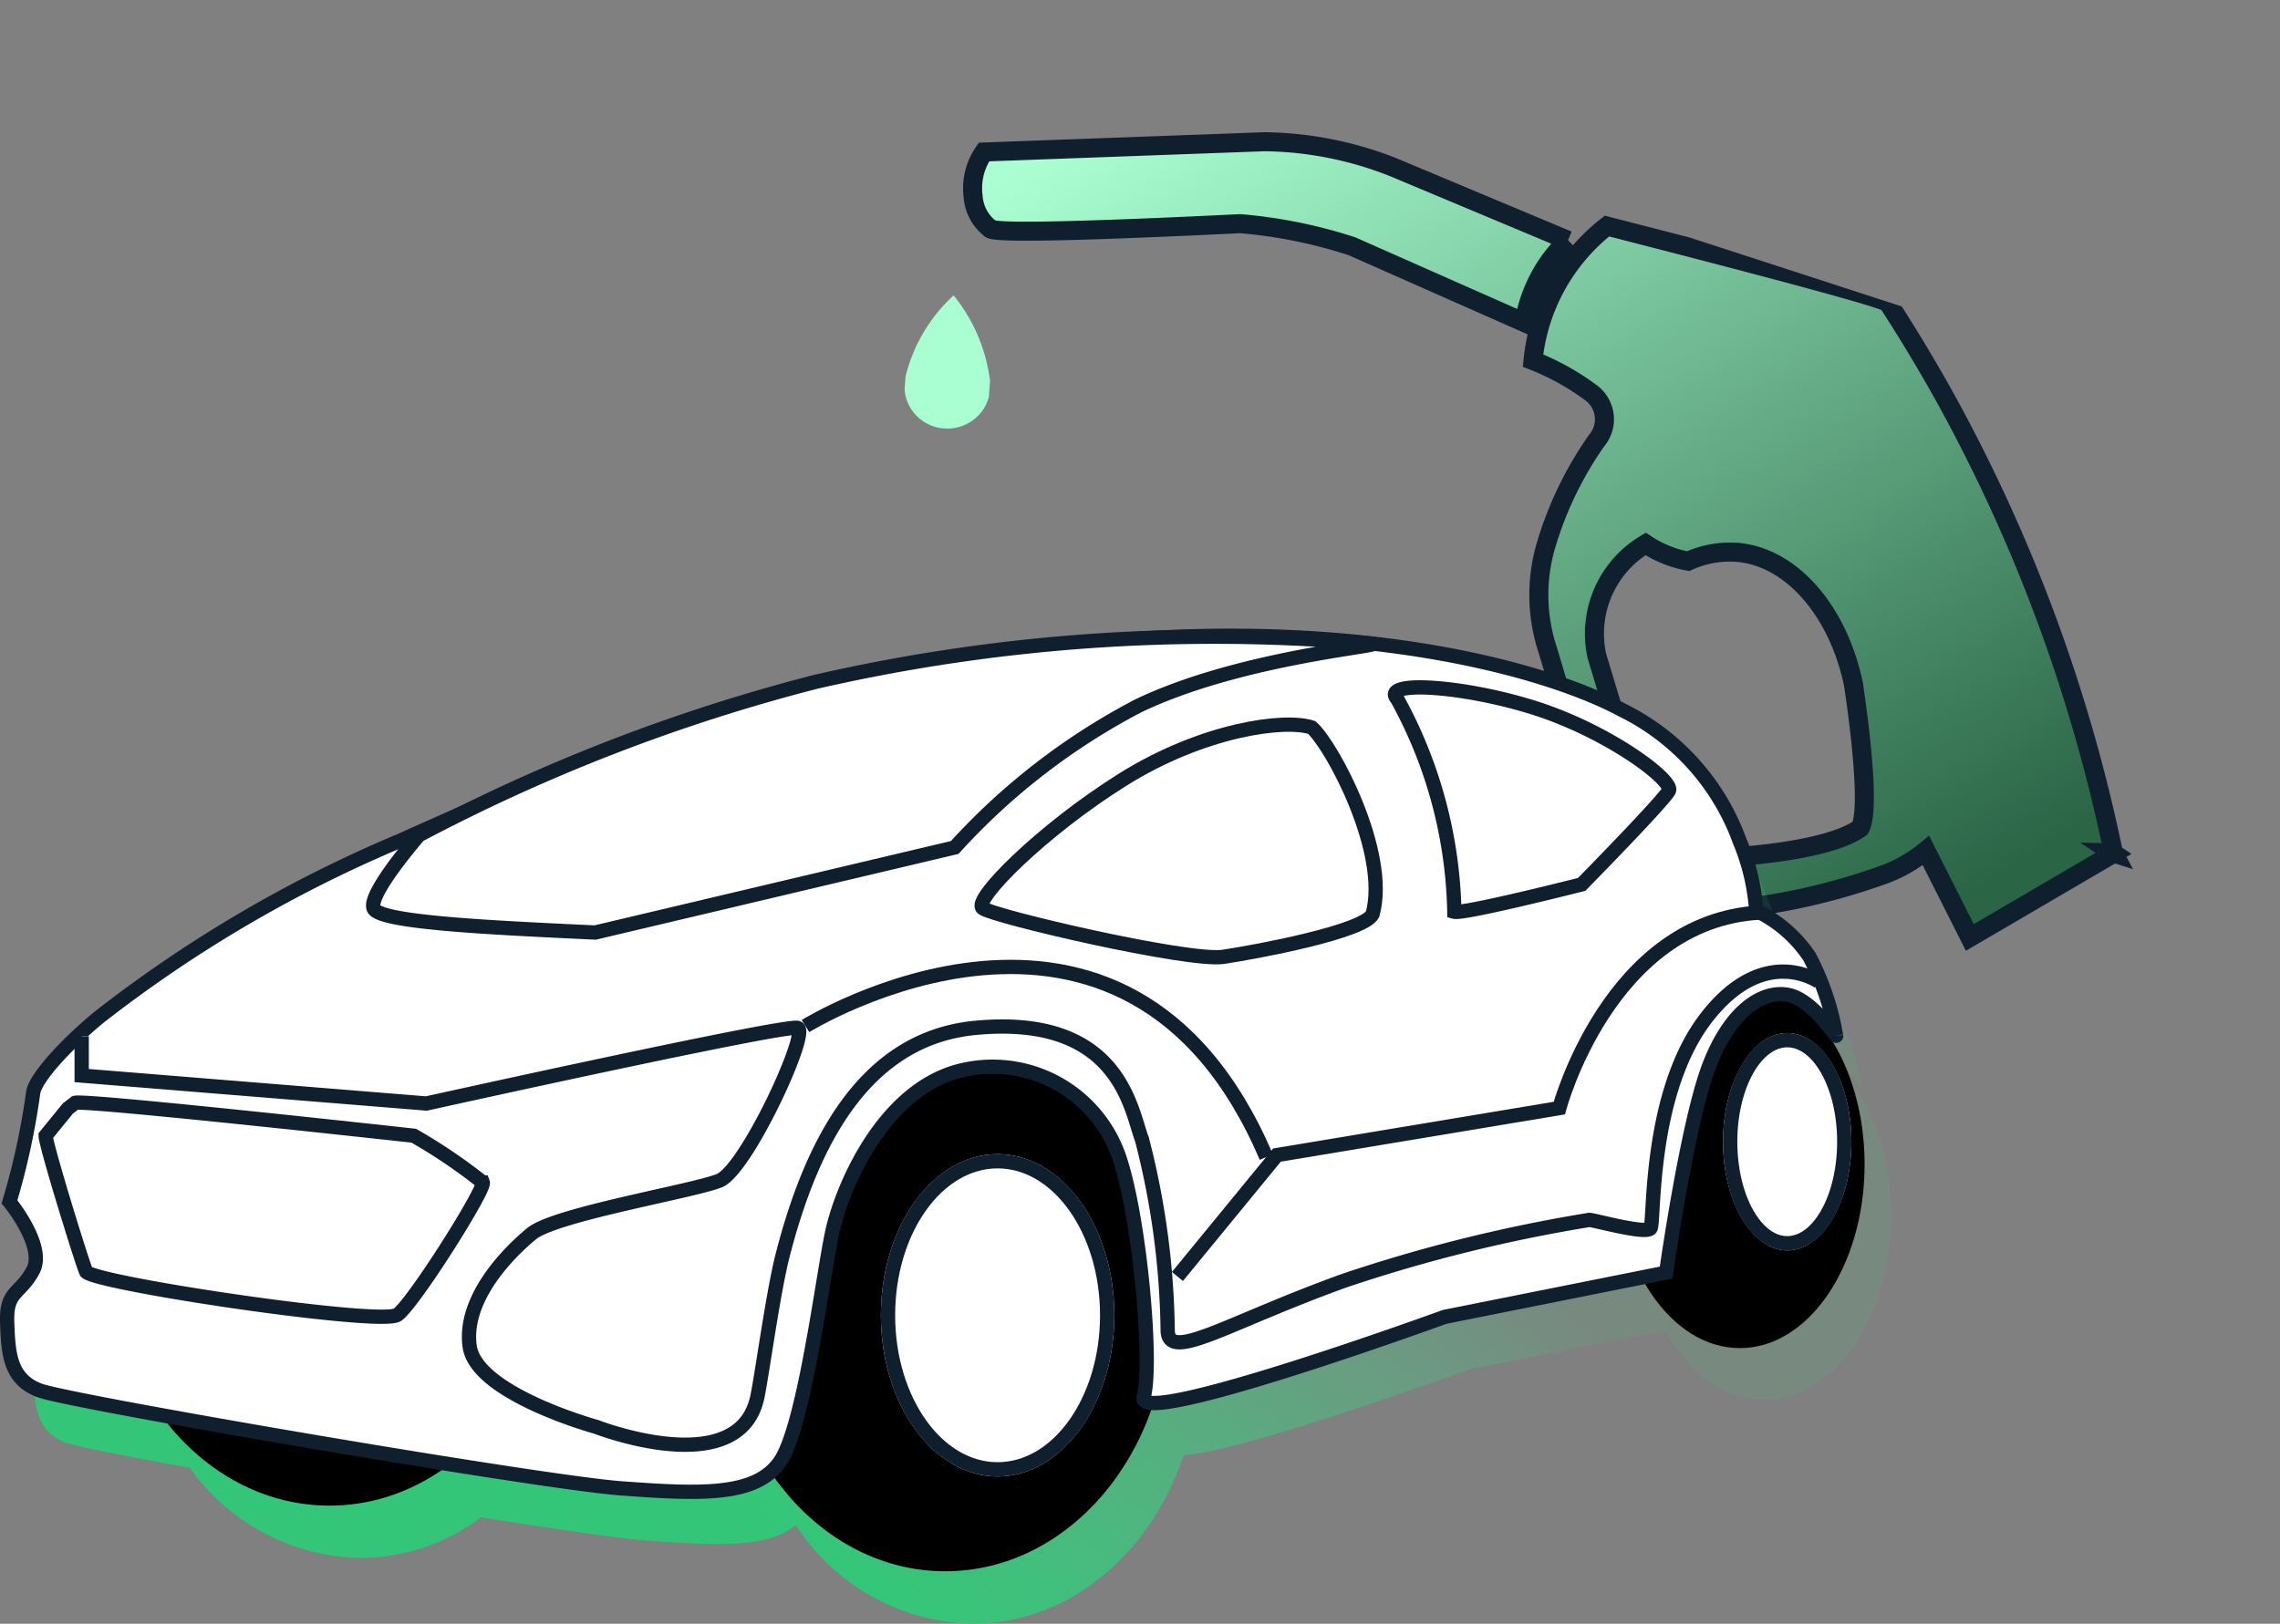 <svg xmlns="http://www.w3.org/2000/svg" xmlns:xlink="http://www.w3.org/1999/xlink" width="119.781" height="85.32" viewBox="0 0 119.781 85.32">
  <rect x="0" y="0" width="119.781" height="85.32" fill="#808080" stroke="none"/>
  <defs>
    <clipPath id="clip-path">
      <rect id="사각형_23485" data-name="사각형 23485" width="72.997" height="34.119" fill="none"/>
    </clipPath>
    <linearGradient id="linear-gradient" x1="0.986" y1="0.637" x2="0.034" y2="0.222" gradientUnits="objectBoundingBox">
      <stop offset="0" stop-color="#2a6546"/>
      <stop offset="1" stop-color="#aaffd2"/>
    </linearGradient>
    <clipPath id="clip-path-2">
      <rect id="사각형_23486" data-name="사각형 23486" width="4.444" height="7.007" fill="#aaffd2"/>
    </clipPath>
    <linearGradient id="linear-gradient-2" x1="0.799" y1="0.639" x2="0.404" y2="0.887" gradientUnits="objectBoundingBox">
      <stop offset="0" stop-color="#3ddb87" stop-opacity="0.114"/>
      <stop offset="1" stop-color="#34c678"/>
    </linearGradient>
  </defs>
  <g id="img_refuel" transform="translate(-650.626 -1678.233)" style="mix-blend-mode: screen;isolation: isolate">
    <g id="그룹_35212" data-name="그룹 35212" transform="matrix(0.951, 0.309, -0.309, 0.951, 700.983, 1678.233)">
      <g id="마스크_그룹_35211" data-name="마스크 그룹 35211" clip-path="url(#clip-path)">
        <path id="합치기_205" data-name="합치기 205" d="M45.138,34.043c-.982-.255-1.625-1.147-2.758-2.63-2.206-2.887-5.194-7.4-6.168-8.76a9.239,9.239,0,0,1-1.6-5.07,18.906,18.906,0,0,1,.829-5.917,1.731,1.731,0,0,0-1.093-2.319,13.205,13.205,0,0,0-3.382-.654A10.271,10.271,0,0,1,32.477.77Q47.8-.2,47.784.053,49.818,1.7,51.869,3.584A85.082,85.082,0,0,1,67.944,23.842l.035.034-.013,0,.011.02-.012-.019-.027.008.039.011L62.16,30.431,58.555,26.8a7.549,7.549,0,0,1-1.9,2.031,33.589,33.589,0,0,1-8.431,4.712,7.475,7.475,0,0,1-2.45.577A2.5,2.5,0,0,1,45.138,34.043ZM38.264,18.836a5.481,5.481,0,0,0,.683,3.572l4.743,6.829c.69.995,1.261,1.608,2.025,1.79a3.359,3.359,0,0,0,1.94-.247c2.149-.788,6.058-2.439,7.248-4.031.266-1.305-2.666-7.071-2.666-7.071l0-.008c-1.937-3.375-5.038-5.261-7.747-4.753A5.278,5.278,0,0,0,41.972,16.2a5.977,5.977,0,0,1-2.4-.171A5.477,5.477,0,0,0,38.264,18.836ZM67.977,23.9Zm-66.3-13A2.332,2.332,0,0,1,.326,9.583a3.323,3.323,0,0,1-.179-2.4l13.87-5.075A18.946,18.946,0,0,1,20.868,1.3l9.891.818a7.3,7.3,0,0,0-.845,2.461,7.525,7.525,0,0,0-.008,2.352L20.063,5.919a25.849,25.849,0,0,0-5.948.685Q2.73,10.926,1.768,10.927,1.685,10.927,1.679,10.9Z" transform="translate(3.594 0)" stroke="#0f1f2e" stroke-width="1" fill="url(#linear-gradient)"/>
      </g>
    </g>
    <g id="그룹_35214" data-name="그룹 35214" transform="translate(698.508 1693.598) rotate(4)">
      <g id="그룹_35214-2" data-name="그룹 35214" transform="translate(0 0)" clip-path="url(#clip-path-2)">
        <path id="패스_35048" data-name="패스 35048" d="M2.222,0a8.831,8.831,0,0,1,2.19,4.2,2.249,2.249,0,0,1-2.2,2.809A2.231,2.231,0,0,1,.018,4.319,8.59,8.59,0,0,1,2.222,0" transform="translate(0 0)" fill="#aaffd2" fill-rule="evenodd"/>
      </g>
    </g>
    <g id="car" transform="translate(430 1177.258)">
      <g id="illust" transform="translate(222.182 536.381)">
        <g id="그룹_12947" data-name="그룹 12947" transform="translate(-1.182 -2)">
          <path id="합치기_9" data-name="합치기 9" d="M40.057,43.968c-1.457,1.219-4.149,1.085-7.835.812-1.327-.1-4.68-.584-8.7-1.222a10.646,10.646,0,0,1-6.348,2.137,11.234,11.234,0,0,1-8.954-4.738c-3.48-.633-6.052-1.142-6.523-1.32C.127,39.044.06,37.681,0,36.041S.689,34.6,1.364,33.335s-1.238-3.6-1.238-3.6a38.038,38.038,0,0,0,1.238-5.685c.054-.736,1.622-2.483,3.444-4a69.5,69.5,0,0,1,15.83-9.282l1.594-.711A98.317,98.317,0,0,1,42.488,2.429,89.253,89.253,0,0,1,60.066.121a70.85,70.85,0,0,1,9.106.053c1.14.065,2.118.149,2.9.243.109.008.127.022.066.042A37.938,37.938,0,0,1,84.844,3.909,12.4,12.4,0,0,1,91,10.767a11.6,11.6,0,0,1,.873,3.669,7.009,7.009,0,0,1,2.8,2.422,13.976,13.976,0,0,1,1.4,4.153c.01.075-1.117-1.694-2.32-2.094,2.265,1.543,3.835,4.9,3.835,8.783,0,5.351-2.974,9.689-6.643,9.689-2.105,0-3.982-1.428-5.2-3.657L75.5,35.774S63.56,40.121,60.428,40.295c-1.718,5.183-6.037,8.86-11.094,8.86A11.333,11.333,0,0,1,40.057,43.968Z" transform="translate(1.38 2.76)" fill="url(#linear-gradient-2)"/>
          <g id="그룹_12945" data-name="그룹 12945">
            <g id="그룹_12944" data-name="그룹 12944" transform="translate(5.212 18.116)">
              <ellipse id="타원_1192" data-name="타원 1192" cx="11.726" cy="13.795" rx="11.726" ry="13.795" transform="translate(0)"/>
              <g id="타원_1191" data-name="타원 1191" transform="translate(8.277 4.139)" fill="#fff" stroke="#0f1f2e" stroke-width="0.75">
                <ellipse cx="6.898" cy="10.002" rx="6.898" ry="10.002" stroke="none"/>
                <ellipse cx="6.898" cy="10.002" rx="6.523" ry="9.627" fill="none"/>
              </g>
              <g id="타원_1193" data-name="타원 1193" transform="translate(12.416 10.346)" fill="#fff" stroke="#0f1f2e" stroke-width="0.75">
                <ellipse cx="2.759" cy="3.794" rx="2.759" ry="3.794" stroke="none"/>
                <ellipse cx="2.759" cy="3.794" rx="2.384" ry="3.419" fill="none"/>
              </g>
              <ellipse id="타원_1187" data-name="타원 1187" cx="11.726" cy="13.795" rx="11.726" ry="13.795" transform="translate(32.349 3.449)"/>
              <ellipse id="타원_1190" data-name="타원 1190" cx="6.553" cy="9.657" rx="6.553" ry="9.657" transform="translate(79.265)"/>
              <g id="타원_1185" data-name="타원 1185" transform="translate(40.691 9.12)" fill="#fff" stroke="#0f1f2e" stroke-width="0.75">
                <ellipse cx="6.132" cy="8.469" rx="6.132" ry="8.469" stroke="none"/>
                <ellipse cx="6.132" cy="8.469" rx="5.757" ry="8.094" fill="none"/>
              </g>
              <g id="타원_1189" data-name="타원 1189" transform="translate(84.935 2.759)" fill="#fff" stroke="#0f1f2e" stroke-width="0.75">
                <ellipse cx="3.372" cy="5.71" rx="3.372" ry="5.71" stroke="none"/>
                <ellipse cx="3.372" cy="5.71" rx="2.997" ry="5.335" fill="none"/>
              </g>
            </g>
            <path id="패스_5875" data-name="패스 5875" d="M5057.534,14297.992h0a14.074,14.074,0,0,0-1.4-4.149,7.034,7.034,0,0,0-2.8-2.424,11.516,11.516,0,0,0-.873-3.668,12.394,12.394,0,0,0-6.155-6.863c-4.406-2.369-15.447-5.256-30.8-3.215s-22.089,5.016-33.421,10.078a69.23,69.23,0,0,0-15.831,9.289c-1.824,1.513-3.392,3.261-3.445,3.994a38.092,38.092,0,0,1-1.238,5.687s1.912,2.334,1.238,3.6-1.418,1.063-1.36,2.707.122,3,1.689,3.6,26.312,4.833,30.535,5.146,7.145.442,8.4-1.437,2.224-9.685,2.714-11.987,2.577-7.3,6.5-8.456a7.032,7.032,0,0,1,8.62,4.589c1.071,3.275,1.728,10.783,1.248,12.5s15.813-4.215,15.813-4.215l11.636-2.326s1.113-7.907,2.272-10.9,2.883-3.951,4.153-3.69,2.517,2.225,2.508,2.143" transform="translate(-4961.446 -14276.979)" fill="#fff" stroke="#0f1f2e" stroke-width="0.75"/>
            <path id="패스_5880" data-name="패스 5880" d="M4965.935,14312.405l-.388.3-1.167,1.43c.007.535,2.041,7.082,2.137,7.162.8.657,15.5,2.84,16.342,2.248s4.624-6.589,4.484-6.955a28.529,28.529,0,0,0-3.624-2.455S4966.59,14312.244,4965.935,14312.405Z" transform="translate(-4962.355 -14287.865)" fill="#fff" stroke="#0f1f2e" stroke-width="0.75"/>
            <path id="패스_5876" data-name="패스 5876" d="M4967.127,14305.728v2.067l18.11,1.468s18.871-4.182,19.506-3.971-2.7,7.468-4.126,8.03-8.606,1.761-9.846,2.776-3.611,3.426-3.26,5.927,6.648,4.229,6.648,4.229,7.469,2.913,8.455-1.528c.228-1.015.832-5.529,1.343-7.507,1.476-5.735,4.227-11.361,10.1-11.928,7.616-.731,8.173,4.306,8.77,5.848a42.019,42.019,0,0,1,1.354,10.057c.041,1.684,3.1-.4,9.283-2.626a80.774,80.774,0,0,1,12.837-3.185c0-.088,3.039.8,3.25.427s-.124-7.106,2.928-11.054,5.916-1.887,5.916-1.887" transform="translate(-4963.21 -14284.686)" fill="#fff" stroke="#0f1f2e" stroke-width="0.75"/>
            <path id="패스_5884" data-name="패스 5884" d="M5065.355,14281.523a24.153,24.153,0,0,1,3,11.18c.5.133,6.69-1.438,6.69-1.438s4.32-4.4,4.582-4.929-3.2-3.151-7.2-4.388C5068.627,14280.777,5064.475,14280.552,5065.355,14281.523Z" transform="translate(-4992.324 -14278.201)" fill="#fff" stroke="#0f1f2e" stroke-width="0.75"/>
            <path id="패스_5883" data-name="패스 5883" d="M5040.933,14277.407c1.077.084-6.836.667-12.254,3.283a34.742,34.742,0,0,0-9.62,7.43l-18.889,4.469c-5.607-.262-11.261-.532-11.63-1.251s2.377-3.867,2.377-3.867a95.2,95.2,0,0,1,20.836-8.054A93.77,93.77,0,0,1,5040.933,14277.407Z" transform="translate(-4969.276 -14276.996)" fill="#fff" stroke="#0f1f2e" stroke-width="0.75"/>
            <path id="패스_5877" data-name="패스 5877" d="M5021.158,14305.2s16.806-10.411,24.209,6.881" transform="translate(-4979.215 -14284.693)" fill="none" stroke="#0f1f2e" stroke-width="0.75"/>
            <path id="패스_5879" data-name="패스 5879" d="M5048.668,14317.068l5.23-6.38,14.833-2.468s2.625-9.843,10.532-10.271" transform="translate(-4987.185 -14283.402)" fill="#fff" stroke="#0f1f2e" stroke-width="0.75"/>
          </g>
          <path id="패스_6019" data-name="패스 6019" d="M.042,8.239c-.5-.476,3.473-3.812,7.911-6.082S16.732-.308,18.1.288c.99,1.052,3.5,6.918,2.326,10.059-.576.873-6.149,1.426-8,1.542S.536,8.716.042,8.239Z" transform="matrix(0.996, -0.087, 0.087, 0.996, 50.489, 6.109)" fill="#fff" stroke="#0f1f2e" stroke-width="0.75"/>
        </g>
      </g>
    </g>
  </g>
</svg>
